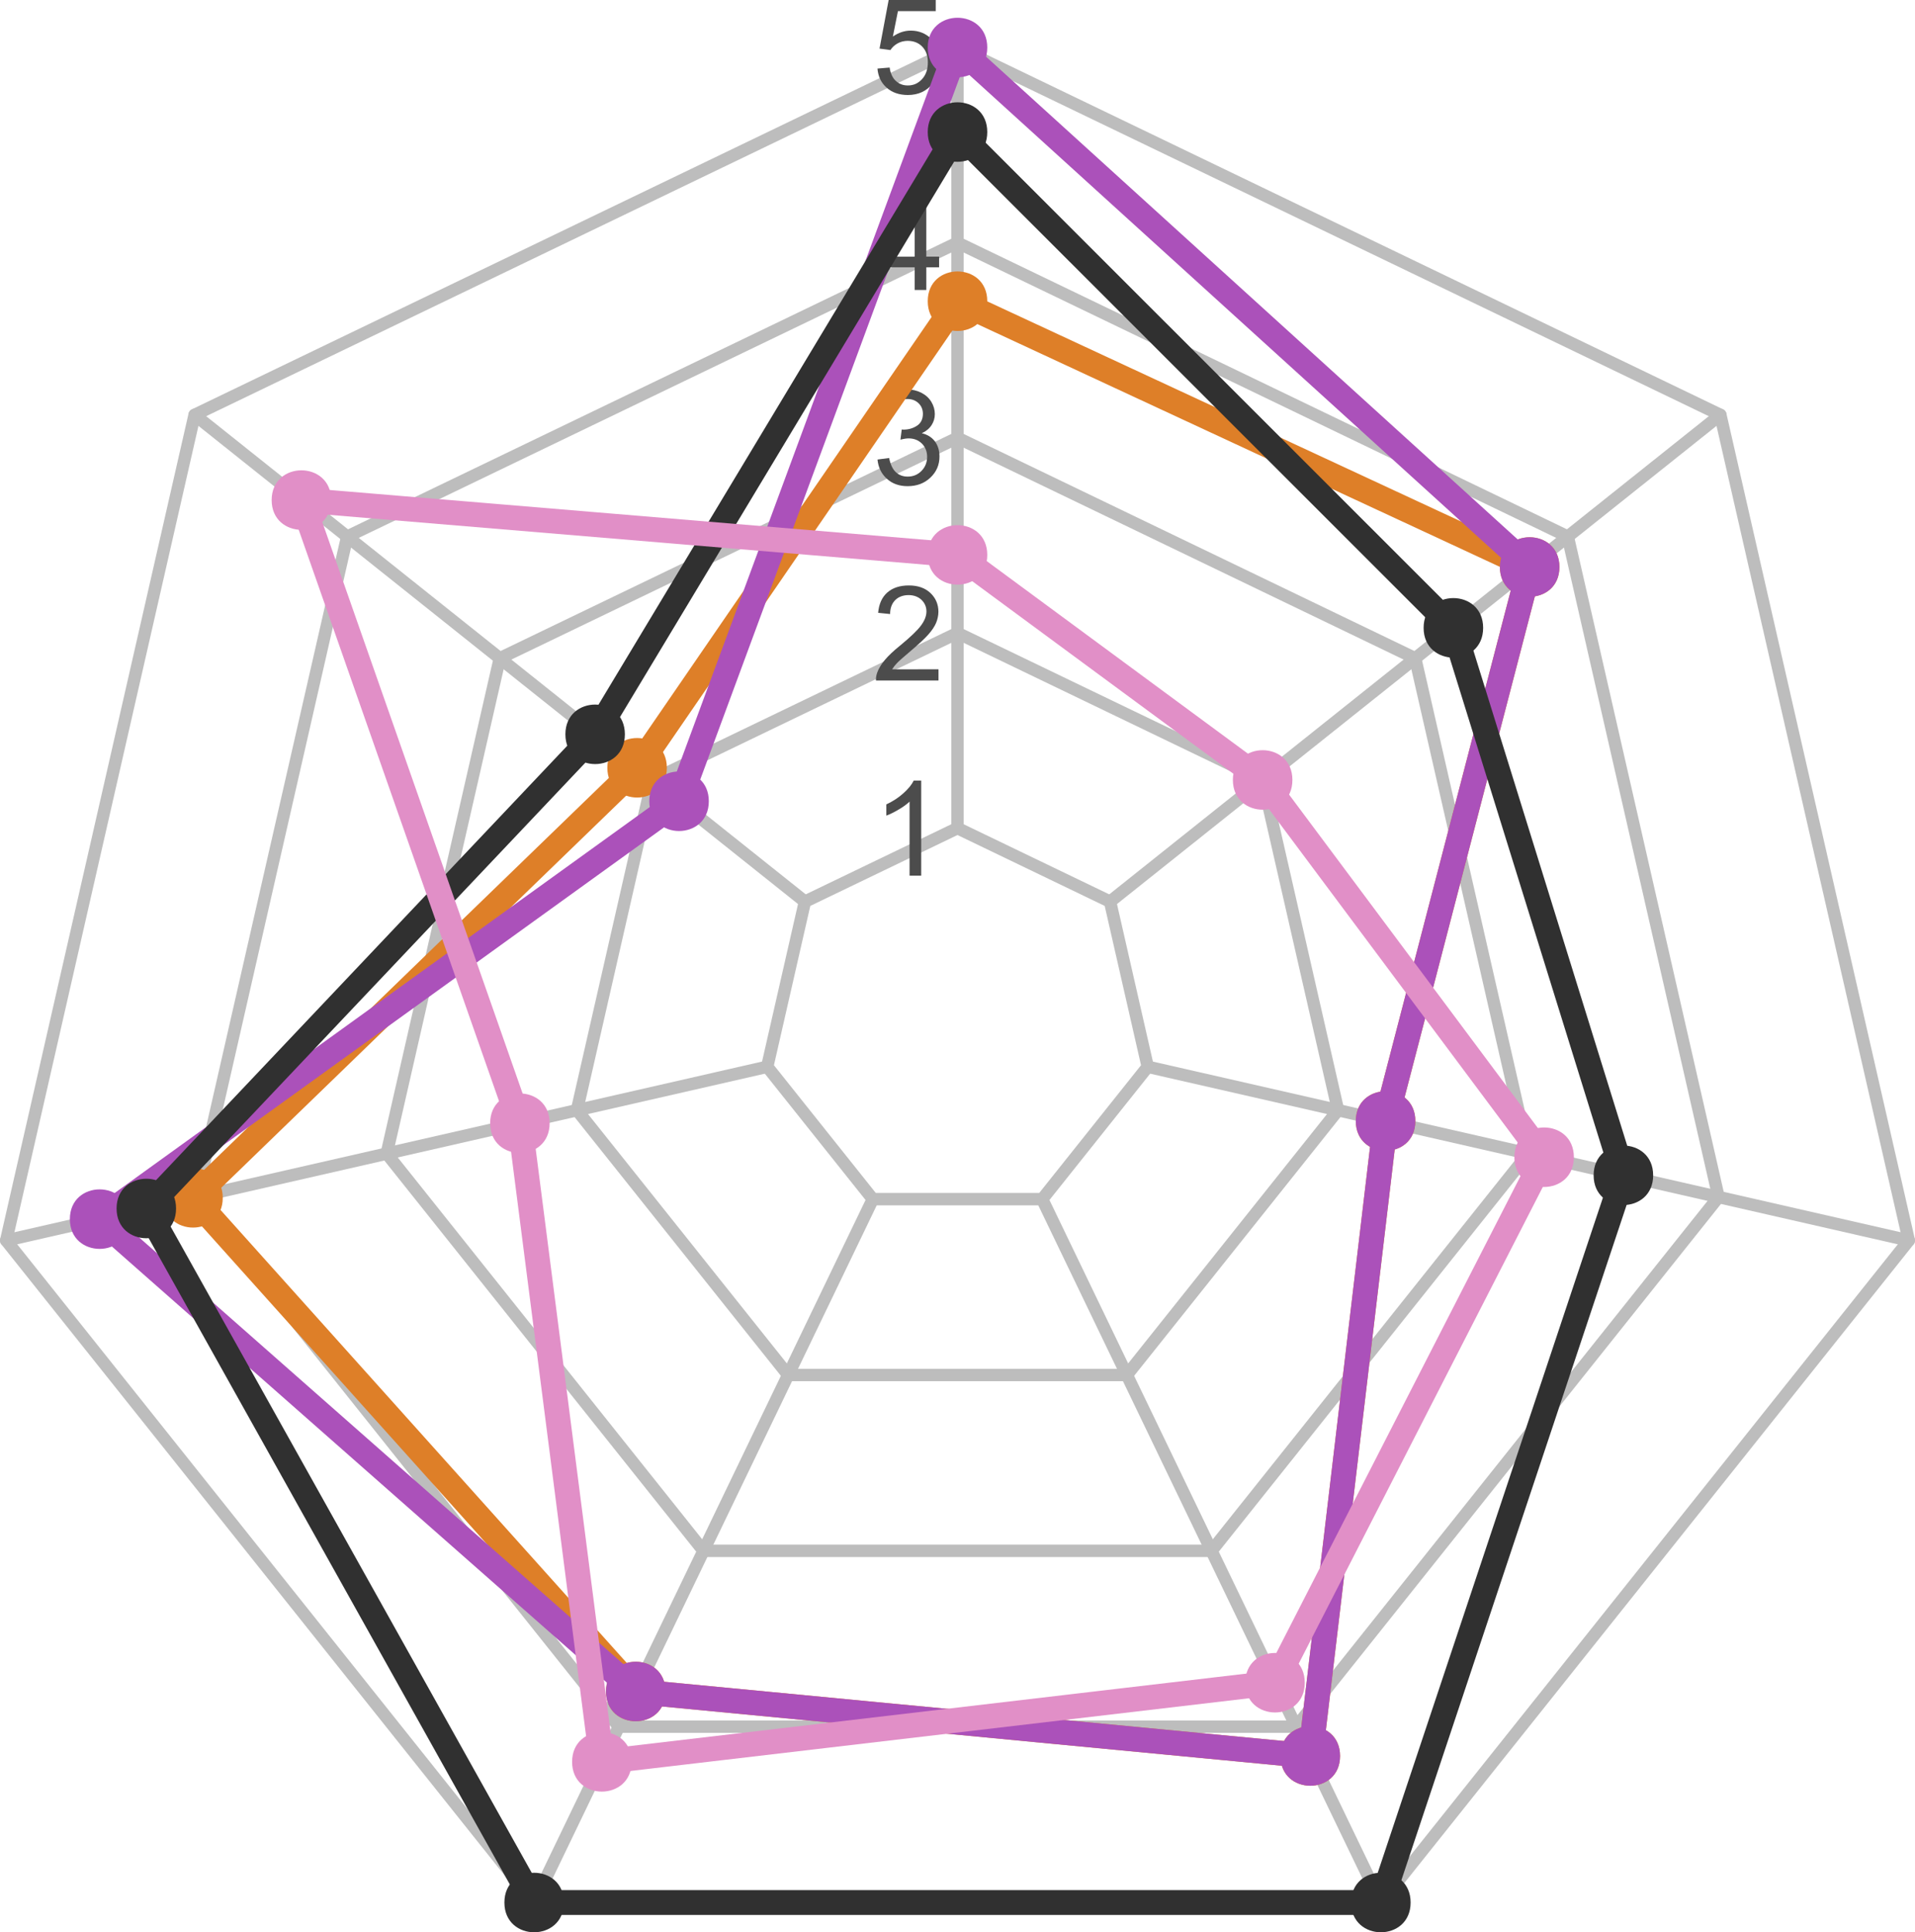 <?xml version="1.0" encoding="UTF-8" standalone="no"?>
<svg
   width="173.785pt"
   height="175.339pt"
   viewBox="0 0 173.785 175.339"
   version="1.1"
   id="svg717"
   sodipodi:docname="plot5.svg"
   inkscape:version="1.2.1 (9c6d41e410, 2022-07-14)"
   inkscape:export-filename="plot5.png"
   inkscape:export-xdpi="331.44373"
   inkscape:export-ydpi="331.44373"
   xmlns:inkscape="http://www.inkscape.org/namespaces/inkscape"
   xmlns:sodipodi="http://sodipodi.sourceforge.net/DTD/sodipodi-0.dtd"
   xmlns:xlink="http://www.w3.org/1999/xlink"
   xmlns="http://www.w3.org/2000/svg"
   xmlns:svg="http://www.w3.org/2000/svg">
  <sodipodi:namedview
     id="namedview719"
     pagecolor="#ffffff"
     bordercolor="#000000"
     borderopacity="0.25"
     inkscape:showpageshadow="2"
     inkscape:pageopacity="0.0"
     inkscape:pagecheckerboard="0"
     inkscape:deskcolor="#d1d1d1"
     inkscape:document-units="pt"
     showgrid="false"
     inkscape:zoom="1.1415746"
     inkscape:cx="-6.569873"
     inkscape:cy="134.02541"
     inkscape:window-width="1366"
     inkscape:window-height="705"
     inkscape:window-x="-8"
     inkscape:window-y="-8"
     inkscape:window-maximized="1"
     inkscape:current-layer="svg717" />
  <defs
     id="defs494">
    <g
       id="g492">
      <symbol
         overflow="visible"
         id="glyph0-0">
        <path
           style="stroke:none"
           d="m 1.5,0 v -7.5 h 6 V 0 Z m 0.188,-0.188 h 5.625 v -7.125 h -5.625 z m 0,0"
           id="path423" />
      </symbol>
      <symbol
         overflow="visible"
         id="glyph0-1">
        <path
           style="stroke:none"
           d="M 4.469,0 H 3.414 v -6.719 c -0.254,0.242 -0.586,0.484 -1,0.723 C 2,-5.75 1.629,-5.57 1.305,-5.449 V -6.469 C 1.895,-6.742 2.41,-7.078 2.852,-7.477 3.293,-7.871 3.605,-8.254 3.789,-8.625 H 4.469 Z m 0,0"
           id="path426" />
      </symbol>
      <symbol
         overflow="visible"
         id="glyph0-2">
        <path
           style="stroke:none"
           d="M 6.039,-1.016 V 0 H 0.363 C 0.355,-0.254 0.395,-0.496 0.484,-0.734 0.629,-1.117 0.859,-1.5 1.18,-1.875 1.492,-2.25 1.953,-2.684 2.562,-3.176 3.492,-3.941 4.125,-4.547 4.453,-4.992 4.781,-5.438 4.945,-5.859 4.945,-6.266 4.945,-6.68 4.793,-7.031 4.496,-7.32 4.191,-7.602 3.805,-7.746 3.328,-7.75 2.82,-7.746 2.414,-7.594 2.109,-7.293 1.805,-6.984 1.648,-6.562 1.648,-6.031 L 0.562,-6.141 C 0.633,-6.945 0.91,-7.559 1.398,-7.988 1.879,-8.41 2.531,-8.625 3.352,-8.625 c 0.82,0 1.473,0.23 1.957,0.688 0.48,0.457 0.719,1.023 0.723,1.695 -0.004,0.348 -0.074,0.684 -0.211,1.016 -0.145,0.336 -0.379,0.688 -0.703,1.051 -0.328,0.371 -0.867,0.875 -1.625,1.512 -0.633,0.535 -1.039,0.895 -1.219,1.082 -0.18,0.188 -0.328,0.379 -0.445,0.566 z m 0,0"
           id="path429" />
      </symbol>
      <symbol
         overflow="visible"
         id="glyph0-3">
        <path
           style="stroke:none"
           d="M 0.504,-2.266 1.559,-2.406 c 0.121,0.598 0.324,1.027 0.617,1.293 0.289,0.266 0.645,0.398 1.066,0.395 0.492,0.004 0.91,-0.168 1.254,-0.516 C 4.832,-1.574 5.004,-2 5.008,-2.516 5.004,-2.996 4.848,-3.395 4.535,-3.711 4.219,-4.023 3.816,-4.184 3.328,-4.184 c -0.199,0 -0.449,0.039 -0.742,0.117 l 0.117,-0.926 c 0.062,0.008 0.121,0.012 0.168,0.012 0.449,0 0.852,-0.117 1.215,-0.352 C 4.441,-5.566 4.621,-5.926 4.625,-6.414 4.621,-6.801 4.492,-7.121 4.23,-7.375 3.965,-7.629 3.625,-7.758 3.219,-7.758 c -0.414,0 -0.754,0.129 -1.027,0.387 -0.273,0.258 -0.449,0.645 -0.527,1.16 l -1.055,-0.188 C 0.738,-7.105 1.031,-7.652 1.488,-8.043 1.941,-8.43 2.508,-8.625 3.195,-8.625 c 0.465,0 0.898,0.102 1.293,0.301 0.391,0.203 0.691,0.477 0.902,0.824 0.211,0.352 0.316,0.723 0.316,1.109 0,0.371 -0.102,0.707 -0.301,1.012 -0.199,0.305 -0.492,0.547 -0.883,0.727 0.508,0.117 0.902,0.363 1.184,0.73 0.281,0.375 0.422,0.836 0.422,1.383 0,0.754 -0.273,1.391 -0.82,1.91 -0.547,0.523 -1.238,0.781 -2.074,0.781 -0.758,0 -1.387,-0.223 -1.879,-0.672 -0.5,-0.449 -0.781,-1.031 -0.852,-1.746 z m 0,0"
           id="path432" />
      </symbol>
      <symbol
         overflow="visible"
         id="glyph0-4">
        <path
           style="stroke:none"
           d="M 3.879,0 V -2.055 H 0.152 v -0.969 l 3.918,-5.566 h 0.863 v 5.566 H 6.094 v 0.969 H 4.934 V 0 Z m 0,-3.023 v -3.875 l -2.691,3.875 z m 0,0"
           id="path435" />
      </symbol>
      <symbol
         overflow="visible"
         id="glyph0-5">
        <path
           style="stroke:none"
           d="m 0.5,-2.25 1.105,-0.094 c 0.078,0.539 0.266,0.945 0.57,1.219 0.297,0.273 0.66,0.41 1.082,0.406 0.508,0.004 0.938,-0.188 1.289,-0.574 0.352,-0.379 0.527,-0.887 0.527,-1.527 0,-0.594 -0.172,-1.07 -0.508,-1.422 C 4.227,-4.59 3.785,-4.762 3.242,-4.766 2.898,-4.762 2.594,-4.684 2.32,-4.531 2.047,-4.375 1.832,-4.176 1.676,-3.93 L 0.688,-4.062 1.516,-8.473 h 4.273 v 1.008 H 2.359 L 1.898,-5.156 c 0.516,-0.359 1.055,-0.539 1.625,-0.539 0.746,0 1.379,0.262 1.898,0.781 0.512,0.52 0.77,1.188 0.773,2 -0.004,0.781 -0.23,1.453 -0.68,2.016 C 4.961,-0.199 4.211,0.145 3.258,0.148 2.477,0.145 1.836,-0.07 1.344,-0.508 0.844,-0.941 0.562,-1.523 0.5,-2.25 Z m 0,0"
           id="path438" />
      </symbol>
      <symbol
         overflow="visible"
         id="glyph0-6">
        <path
           style="stroke:none"
           d="m 0.926,0 v -8.59 h 3.238 c 0.57,0 1.008,0.027 1.309,0.082 0.422,0.07 0.773,0.207 1.059,0.402 0.285,0.199 0.516,0.473 0.691,0.828 0.172,0.359 0.258,0.75 0.262,1.172 C 7.48,-5.371 7.25,-4.75 6.785,-4.25 6.316,-3.742 5.477,-3.492 4.266,-3.492 H 2.062 V 0 Z M 2.062,-4.508 H 4.281 C 5.012,-4.504 5.535,-4.641 5.848,-4.918 6.156,-5.188 6.309,-5.574 6.312,-6.07 6.309,-6.43 6.219,-6.734 6.039,-6.992 5.855,-7.242 5.617,-7.414 5.32,-7.5 5.125,-7.551 4.77,-7.574 4.258,-7.578 H 2.062 Z m 0,0"
           id="path441" />
      </symbol>
      <symbol
         overflow="visible"
         id="glyph0-7">
        <path
           style="stroke:none"
           d="m 5.051,-2.004 1.09,0.137 C 5.969,-1.23 5.648,-0.738 5.184,-0.387 4.719,-0.035 4.125,0.141 3.406,0.141 2.492,0.141 1.77,-0.137 1.238,-0.699 0.699,-1.254 0.434,-2.043 0.438,-3.059 0.434,-4.105 0.703,-4.918 1.246,-5.496 1.781,-6.074 2.48,-6.363 3.344,-6.363 c 0.832,0 1.512,0.285 2.039,0.852 0.527,0.566 0.793,1.363 0.793,2.387 0,0.066 -0.004,0.16 -0.004,0.281 H 1.531 c 0.031,0.688 0.227,1.211 0.578,1.574 0.348,0.363 0.781,0.543 1.301,0.543 0.387,0 0.715,-0.102 0.992,-0.305 0.27,-0.203 0.488,-0.527 0.648,-0.973 z M 1.586,-3.711 H 5.062 C 5.016,-4.227 4.883,-4.621 4.664,-4.887 4.328,-5.293 3.891,-5.496 3.359,-5.496 c -0.488,0 -0.895,0.164 -1.223,0.488 C 1.805,-4.684 1.621,-4.25 1.586,-3.711 Z m 0,0"
           id="path444" />
      </symbol>
      <symbol
         overflow="visible"
         id="glyph0-8">
        <path
           style="stroke:none"
           d="m 3.094,-0.945 0.152,0.934 c -0.297,0.063 -0.562,0.094 -0.797,0.094 -0.383,0 -0.68,-0.059 -0.891,-0.18 C 1.348,-0.219 1.199,-0.379 1.113,-0.578 1.027,-0.773 0.984,-1.188 0.984,-1.82 V -5.402 H 0.211 V -6.223 H 0.984 V -7.766 L 2.031,-8.398 v 2.176 h 1.062 v 0.82 h -1.062 v 3.637 c -0.004,0.305 0.016,0.496 0.055,0.582 0.039,0.086 0.098,0.156 0.184,0.207 0.082,0.051 0.203,0.074 0.363,0.074 0.109,0 0.266,-0.012 0.461,-0.043 z m 0,0"
           id="path447" />
      </symbol>
      <symbol
         overflow="visible"
         id="glyph0-9">
        <path
           style="stroke:none"
           d="M 4.867,0 V -0.914 C 4.379,-0.211 3.723,0.141 2.895,0.141 2.527,0.141 2.184,0.07 1.867,-0.07 1.547,-0.211 1.309,-0.387 1.156,-0.602 1,-0.812 0.895,-1.074 0.832,-1.383 0.785,-1.59 0.762,-1.918 0.766,-2.367 v -3.855 h 1.055 v 3.449 c -0.004,0.555 0.02,0.926 0.066,1.117 0.062,0.277 0.203,0.496 0.422,0.652 0.215,0.164 0.48,0.242 0.797,0.238 0.312,0.004 0.609,-0.078 0.891,-0.242 0.277,-0.164 0.473,-0.383 0.59,-0.664 0.113,-0.277 0.172,-0.684 0.172,-1.219 V -6.223 H 5.812 V 0 Z m 0,0"
           id="path450" />
      </symbol>
      <symbol
         overflow="visible"
         id="glyph0-10">
        <path
           style="stroke:none"
           d="M 4.852,-0.766 C 4.461,-0.434 4.082,-0.199 3.723,-0.062 3.355,0.074 2.969,0.141 2.562,0.141 c -0.688,0 -1.211,-0.164 -1.578,-0.5 -0.367,-0.328 -0.551,-0.758 -0.551,-1.281 0,-0.305 0.066,-0.582 0.207,-0.832 0.137,-0.25 0.32,-0.453 0.547,-0.609 0.223,-0.152 0.477,-0.266 0.758,-0.348 0.207,-0.047 0.52,-0.102 0.938,-0.156 0.852,-0.102 1.477,-0.223 1.883,-0.363 0,-0.141 0.004,-0.23 0.004,-0.277 0,-0.422 -0.102,-0.727 -0.301,-0.906 -0.27,-0.238 -0.668,-0.355 -1.199,-0.359 -0.5,0.004 -0.867,0.09 -1.102,0.262 -0.234,0.176 -0.41,0.484 -0.52,0.926 l -1.031,-0.141 c 0.09,-0.441 0.246,-0.797 0.461,-1.07 0.211,-0.266 0.52,-0.477 0.93,-0.625 0.402,-0.148 0.875,-0.223 1.414,-0.223 0.531,0 0.961,0.062 1.293,0.188 0.332,0.125 0.578,0.285 0.734,0.473 0.156,0.191 0.266,0.43 0.328,0.719 0.031,0.18 0.047,0.504 0.051,0.969 v 1.406 C 5.824,-1.625 5.848,-1.004 5.895,-0.746 5.941,-0.484 6.031,-0.238 6.164,0 H 5.062 C 4.953,-0.219 4.883,-0.473 4.852,-0.766 Z M 4.766,-3.125 C 4.375,-2.965 3.801,-2.832 3.039,-2.727 c -0.434,0.066 -0.738,0.137 -0.918,0.211 -0.18,0.082 -0.32,0.195 -0.418,0.344 -0.098,0.152 -0.145,0.32 -0.145,0.5 0,0.285 0.105,0.52 0.316,0.703 0.211,0.191 0.523,0.285 0.938,0.281 0.406,0.004 0.766,-0.086 1.082,-0.266 0.316,-0.176 0.551,-0.418 0.699,-0.727 0.113,-0.238 0.168,-0.59 0.172,-1.055 z m 0,0"
           id="path453" />
      </symbol>
      <symbol
         overflow="visible"
         id="glyph0-11">
        <path
           style="stroke:none"
           d="M 0.766,0 V -8.59 H 1.82 V 0 Z m 0,0"
           id="path456" />
      </symbol>
      <symbol
         overflow="visible"
         id="glyph0-12">
        <path
           style="stroke:none"
           d="m 0.789,0 v -6.223 h 0.953 v 0.887 c 0.453,-0.684 1.113,-1.027 1.977,-1.027 0.371,0 0.715,0.07 1.035,0.203 0.312,0.137 0.551,0.312 0.707,0.527 0.156,0.223 0.266,0.48 0.328,0.781 0.039,0.195 0.059,0.539 0.059,1.023 V 0 H 4.793 v -3.785 c 0,-0.43 -0.043,-0.75 -0.125,-0.965 C 4.586,-4.961 4.441,-5.129 4.234,-5.258 4.023,-5.383 3.777,-5.449 3.5,-5.449 c -0.453,0 -0.84,0.145 -1.168,0.43 -0.328,0.285 -0.492,0.824 -0.488,1.621 V 0 Z m 0,0"
           id="path459" />
      </symbol>
      <symbol
         overflow="visible"
         id="glyph0-13">
        <path
           style="stroke:none"
           d="M 0.598,0.516 1.625,0.668 c 0.039,0.312 0.16,0.543 0.355,0.691 0.262,0.195 0.617,0.293 1.074,0.293 0.484,0 0.863,-0.098 1.129,-0.293 C 4.449,1.164 4.629,0.891 4.723,0.539 4.777,0.324 4.801,-0.125 4.797,-0.812 4.336,-0.27 3.762,0 3.078,0 2.219,0 1.559,-0.309 1.09,-0.926 0.621,-1.543 0.387,-2.281 0.387,-3.148 c 0,-0.59 0.105,-1.137 0.32,-1.641 0.215,-0.5 0.527,-0.891 0.938,-1.164 0.406,-0.273 0.887,-0.41 1.438,-0.41 0.734,0 1.34,0.297 1.816,0.891 v -0.75 h 0.973 v 5.379 c 0,0.969 -0.102,1.652 -0.297,2.059 C 5.375,1.613 5.062,1.934 4.637,2.172 4.207,2.402 3.684,2.52 3.059,2.523 2.316,2.52 1.715,2.352 1.258,2.023 0.801,1.688 0.582,1.188 0.598,0.516 Z M 1.469,-3.223 c -0.004,0.816 0.16,1.414 0.488,1.785 0.324,0.379 0.73,0.566 1.219,0.562 0.484,0.004 0.891,-0.184 1.219,-0.559 0.328,-0.371 0.492,-0.957 0.492,-1.754 0,-0.758 -0.172,-1.332 -0.508,-1.723 C 4.039,-5.297 3.633,-5.488 3.156,-5.492 2.684,-5.488 2.285,-5.297 1.961,-4.918 1.629,-4.535 1.465,-3.973 1.469,-3.223 Z m 0,0"
           id="path462" />
      </symbol>
      <symbol
         overflow="visible"
         id="glyph0-14">
        <path
           style="stroke:none"
           d="M 4.945,-3.367 V -4.375 l 3.641,-0.008 v 3.188 C 8.023,-0.75 7.449,-0.414 6.855,-0.188 6.262,0.035 5.652,0.145 5.027,0.148 4.184,0.145 3.414,-0.031 2.727,-0.395 2.035,-0.754 1.516,-1.277 1.168,-1.961 0.812,-2.645 0.637,-3.41 0.641,-4.254 0.637,-5.09 0.812,-5.867 1.164,-6.594 1.512,-7.312 2.016,-7.852 2.672,-8.207 3.328,-8.555 4.082,-8.73 4.938,-8.734 c 0.621,0.004 1.184,0.105 1.684,0.301 0.5,0.203 0.895,0.48 1.184,0.84 0.285,0.359 0.5,0.828 0.648,1.406 L 7.43,-5.906 C 7.297,-6.344 7.137,-6.688 6.949,-6.938 6.758,-7.188 6.484,-7.387 6.129,-7.539 5.77,-7.688 5.375,-7.762 4.945,-7.766 c -0.523,0.004 -0.973,0.082 -1.348,0.238 -0.379,0.16 -0.688,0.367 -0.918,0.625 -0.234,0.258 -0.414,0.543 -0.539,0.848 -0.223,0.535 -0.332,1.109 -0.328,1.73 -0.004,0.766 0.129,1.406 0.395,1.922 0.262,0.516 0.645,0.898 1.148,1.148 0.504,0.25 1.039,0.375 1.605,0.375 0.492,0 0.973,-0.094 1.445,-0.281 0.465,-0.188 0.82,-0.391 1.062,-0.609 v -1.598 z m 0,0"
           id="path465" />
      </symbol>
      <symbol
         overflow="visible"
         id="glyph0-15">
        <path
           style="stroke:none"
           d="m 0.797,0 v -8.59 h 1.055 v 4.898 l 2.496,-2.531 h 1.363 l -2.375,2.309 L 5.953,0 H 4.652 L 2.594,-3.18 1.852,-2.469 V 0 Z m 0,0"
           id="path468" />
      </symbol>
      <symbol
         overflow="visible"
         id="glyph0-16">
        <path
           style="stroke:none"
           d="M 0.797,-7.375 V -8.59 H 1.852 V -7.375 Z m 0,7.375 V -6.223 H 1.852 V 0 Z m 0,0"
           id="path471" />
      </symbol>
      <symbol
         overflow="visible"
         id="glyph0-17">
        <path
           style="stroke:none"
           d="m 0.539,-2.758 1.07,-0.094 c 0.051,0.43 0.168,0.781 0.355,1.055 0.18,0.277 0.469,0.5 0.863,0.668 0.387,0.172 0.828,0.258 1.32,0.254 0.43,0.004 0.812,-0.062 1.148,-0.191 0.332,-0.125 0.578,-0.301 0.742,-0.527 0.16,-0.227 0.242,-0.473 0.242,-0.738 0,-0.266 -0.078,-0.5 -0.234,-0.703 C 5.891,-3.238 5.633,-3.406 5.273,-3.547 5.043,-3.633 4.531,-3.773 3.746,-3.965 2.953,-4.152 2.402,-4.332 2.086,-4.5 1.672,-4.711 1.363,-4.977 1.168,-5.297 0.965,-5.617 0.867,-5.973 0.867,-6.367 c 0,-0.434 0.121,-0.84 0.367,-1.215 0.246,-0.375 0.605,-0.66 1.078,-0.859 0.473,-0.191 1,-0.289 1.578,-0.293 0.633,0.004 1.191,0.105 1.684,0.309 0.484,0.203 0.859,0.504 1.121,0.902 0.262,0.398 0.402,0.852 0.422,1.352 L 6.031,-6.086 C 5.969,-6.629 5.77,-7.039 5.434,-7.316 5.094,-7.594 4.598,-7.734 3.938,-7.734 c -0.688,0 -1.191,0.129 -1.504,0.379 -0.32,0.258 -0.477,0.559 -0.473,0.91 -0.004,0.309 0.109,0.562 0.336,0.762 0.219,0.203 0.789,0.41 1.715,0.613 0.922,0.211 1.555,0.391 1.902,0.547 C 6.41,-4.293 6.781,-4 7.02,-3.648 7.254,-3.293 7.371,-2.887 7.375,-2.426 7.371,-1.969 7.242,-1.535 6.984,-1.133 6.723,-0.727 6.344,-0.414 5.855,-0.188 5.363,0.035 4.812,0.145 4.203,0.148 3.422,0.145 2.77,0.035 2.246,-0.191 1.719,-0.414 1.309,-0.754 1.012,-1.215 0.711,-1.668 0.555,-2.184 0.539,-2.758 Z m 0,0"
           id="path474" />
      </symbol>
      <symbol
         overflow="visible"
         id="glyph0-18">
        <path
           style="stroke:none"
           d="m 0.781,0 v -6.223 h 0.945 v 0.941 c 0.242,-0.438 0.465,-0.73 0.672,-0.871 0.203,-0.141 0.43,-0.211 0.68,-0.211 0.352,0 0.715,0.113 1.082,0.34 L 3.797,-5.047 C 3.539,-5.195 3.281,-5.273 3.023,-5.273 c -0.23,0 -0.438,0.07 -0.621,0.207 -0.188,0.141 -0.32,0.332 -0.395,0.578 -0.117,0.375 -0.176,0.785 -0.172,1.23 V 0 Z m 0,0"
           id="path477" />
      </symbol>
      <symbol
         overflow="visible"
         id="glyph0-19">
        <path
           style="stroke:none"
           d="m 0.398,-3.109 c 0,-1.152 0.32,-2.008 0.961,-2.562 0.535,-0.461 1.188,-0.691 1.957,-0.691 0.855,0 1.555,0.281 2.098,0.844 0.539,0.562 0.809,1.336 0.812,2.32 -0.004,0.801 -0.125,1.434 -0.359,1.891 C 5.625,-0.848 5.277,-0.492 4.82,-0.238 4.359,0.016 3.859,0.141 3.316,0.141 c -0.875,0 -1.582,-0.277 -2.113,-0.836 C 0.664,-1.254 0.398,-2.059 0.398,-3.109 Z m 1.086,0 c -0.004,0.801 0.172,1.398 0.52,1.789 0.344,0.398 0.781,0.594 1.312,0.594 0.523,0 0.957,-0.199 1.305,-0.598 0.348,-0.398 0.523,-1.004 0.523,-1.824 0,-0.766 -0.176,-1.348 -0.527,-1.746 -0.352,-0.395 -0.785,-0.594 -1.301,-0.598 -0.531,0.004 -0.969,0.199 -1.312,0.594 C 1.656,-4.5 1.48,-3.902 1.484,-3.109 Z m 0,0"
           id="path480" />
      </symbol>
      <symbol
         overflow="visible"
         id="glyph0-20">
        <path
           style="stroke:none"
           d=""
           id="path483" />
      </symbol>
      <symbol
         overflow="visible"
         id="glyph0-21">
        <path
           style="stroke:none"
           d="M -0.016,0 3.281,-8.59 H 4.508 L 8.023,0 H 6.727 l -1,-2.602 H 2.133 L 1.188,0 Z M 2.461,-3.527 H 5.375 L 4.477,-5.906 C 4.203,-6.629 4,-7.223 3.867,-7.688 3.758,-7.133 3.602,-6.586 3.406,-6.047 Z m 0,0"
           id="path486" />
      </symbol>
      <symbol
         overflow="visible"
         id="glyph0-22">
        <path
           style="stroke:none"
           d="m 0.785,-7.367 v -1.223 h 1.055 v 1.223 z M -0.551,2.414 -0.352,1.516 C -0.141,1.57 0.023,1.598 0.148,1.602 0.359,1.598 0.52,1.527 0.625,1.387 c 0.105,-0.145 0.16,-0.5 0.16,-1.07 v -6.539 h 1.055 v 6.562 c 0,0.766 -0.102,1.297 -0.301,1.598 C 1.285,2.324 0.863,2.52 0.273,2.523 -0.012,2.52 -0.285,2.484 -0.551,2.414 Z m 0,0"
           id="path489" />
      </symbol>
    </g>
  </defs>
  <path
     style="fill:none;stroke:#bdbdbd;stroke-width:1.125;stroke-linecap:round;stroke-linejoin:round;stroke-miterlimit:10;stroke-opacity:1"
     d="m 86.891,75.148 -13.844,6.668 -3.422,14.984 9.582,12.016 h 15.371 l 9.578,-12.016 -3.418,-14.984 z m 0,0"
     id="path498" />
  <g
     style="fill:#4c4c4c;fill-opacity:1"
     id="g502"
     transform="translate(-107.508,-80.941)">
    <use
       xlink:href="#glyph0-1"
       x="186.637"
       y="160.402"
       id="use500" />
  </g>
  <path
     style="fill:none;stroke:#bdbdbd;stroke-width:1.125;stroke-linecap:round;stroke-linejoin:round;stroke-miterlimit:10;stroke-opacity:1"
     d="m 86.891,57.438 -27.691,13.336 -6.84,29.965 19.164,24.031 h 30.738 l 19.164,-24.031 -6.84,-29.965 z m 0,0"
     id="path504" />
  <g
     style="fill:#4c4c4c;fill-opacity:1"
     id="g508"
     transform="translate(-107.508,-80.941)">
    <use
       xlink:href="#glyph0-2"
       x="186.637"
       y="142.691"
       id="use506" />
  </g>
  <path
     style="fill:none;stroke:#bdbdbd;stroke-width:1.125;stroke-linecap:round;stroke-linejoin:round;stroke-miterlimit:10;stroke-opacity:1"
     d="m 86.891,39.73 -41.535,20.004 -10.262,44.945 28.746,36.047 h 46.105 l 28.746,-36.047 -10.262,-44.945 z m 0,0"
     id="path510" />
  <g
     style="fill:#4c4c4c;fill-opacity:1"
     id="g514"
     transform="translate(-107.508,-80.941)">
    <use
       xlink:href="#glyph0-3"
       x="186.637"
       y="124.906"
       id="use512" />
  </g>
  <path
     style="fill:none;stroke:#bdbdbd;stroke-width:1.125;stroke-linecap:round;stroke-linejoin:round;stroke-miterlimit:10;stroke-opacity:1"
     d="m 86.891,22.02 -55.383,26.672 -13.68,59.93 38.328,48.062 h 61.473 l 38.328,-48.062 -13.68,-59.93 z m 0,0"
     id="path516" />
  <g
     style="fill:#4c4c4c;fill-opacity:1"
     id="g520"
     transform="translate(-107.508,-80.941)">
    <use
       xlink:href="#glyph0-4"
       x="186.637"
       y="107.254"
       id="use518" />
  </g>
  <path
     style="fill:none;stroke:#bdbdbd;stroke-width:1.125;stroke-linecap:round;stroke-linejoin:round;stroke-miterlimit:10;stroke-opacity:1"
     d="M 86.891,4.309 17.66,37.648 0.562,112.562 48.473,172.641 H 125.312 L 173.223,112.562 156.121,37.648 Z m 0,0"
     id="path522" />
  <g
     style="fill:#4c4c4c;fill-opacity:1"
     id="g526"
     transform="translate(-107.508,-80.941)">
    <use
       xlink:href="#glyph0-5"
       x="186.637"
       y="89.414"
       id="use524" />
  </g>
  <path
     style="fill:none;stroke:#bdbdbd;stroke-width:1.125;stroke-linecap:round;stroke-linejoin:round;stroke-miterlimit:10;stroke-opacity:1"
     d="M 86.891,75.148 V 4.309"
     id="path528" />
  <path
     style="fill:none;stroke:#bdbdbd;stroke-width:1.125;stroke-linecap:round;stroke-linejoin:round;stroke-miterlimit:10;stroke-opacity:1"
     d="M 73.047,81.816 17.66,37.648"
     id="path530" />
  <path
     style="fill:none;stroke:#bdbdbd;stroke-width:1.125;stroke-linecap:round;stroke-linejoin:round;stroke-miterlimit:10;stroke-opacity:1"
     d="M 69.625,96.801 0.562,112.562"
     id="path532" />
  <path
     style="fill:none;stroke:#bdbdbd;stroke-width:1.125;stroke-linecap:round;stroke-linejoin:round;stroke-miterlimit:10;stroke-opacity:1"
     d="M 79.207,108.816 48.473,172.641"
     id="path534" />
  <path
     style="fill:none;stroke:#bdbdbd;stroke-width:1.125;stroke-linecap:round;stroke-linejoin:round;stroke-miterlimit:10;stroke-opacity:1"
     d="m 94.578,108.816 30.734,63.824"
     id="path536" />
  <path
     style="fill:none;stroke:#bdbdbd;stroke-width:1.125;stroke-linecap:round;stroke-linejoin:round;stroke-miterlimit:10;stroke-opacity:1"
     d="M 104.156,96.801 173.223,112.562"
     id="path538" />
  <path
     style="fill:none;stroke:#bdbdbd;stroke-width:1.125;stroke-linecap:round;stroke-linejoin:round;stroke-miterlimit:10;stroke-opacity:1"
     d="M 100.738,81.816 156.121,37.648"
     id="path540" />
  <g
     style="fill:#000000;fill-opacity:1"
     id="g560"
     transform="translate(-107.508,-80.941)" />
  <g
     style="fill:#000000;fill-opacity:1"
     id="g572"
     transform="translate(-107.508,-80.941)" />
  <g
     style="fill:#000000;fill-opacity:1"
     id="g582"
     transform="translate(-107.508,-80.941)" />
  <g
     style="fill:#000000;fill-opacity:1"
     id="g602"
     transform="translate(-107.508,-80.941)" />
  <g
     style="fill:#000000;fill-opacity:1"
     id="g614"
     transform="translate(-107.508,-80.941)" />
  <g
     style="fill:#000000;fill-opacity:1"
     id="g628"
     transform="translate(-107.508,-80.941)" />
  <g
     style="fill:#000000;fill-opacity:1"
     id="g650"
     transform="translate(-107.508,-80.941)" />
  <path
     style="fill:none;stroke:#de7f28;stroke-width:2.25;stroke-linecap:round;stroke-linejoin:round;stroke-miterlimit:10;stroke-opacity:1"
     d="m 86.891,27.332 -29.074,42.34 -40.301,39.023 40.176,44.797 61.219,5.852 6.832,-57.617 13.074,-50.273 z m 0,0"
     id="path652" />
  <path
     style="fill:#de7f28;fill-opacity:1;fill-rule:nonzero;stroke:none"
     d="m 89.594,27.332 c 0,3.602 -5.402,3.602 -5.402,0 0,-3.602 5.402,-3.602 5.402,0"
     id="path654" />
  <path
     style="fill:#de7f28;fill-opacity:1;fill-rule:nonzero;stroke:none"
     d="m 60.516,69.672 c 0,3.598 -5.398,3.598 -5.398,0 0,-3.602 5.398,-3.602 5.398,0"
     id="path656" />
  <path
     style="fill:#de7f28;fill-opacity:1;fill-rule:nonzero;stroke:none"
     d="m 20.215,108.695 c 0,3.598 -5.398,3.598 -5.398,0 0,-3.602 5.398,-3.602 5.398,0"
     id="path658" />
  <path
     style="fill:#de7f28;fill-opacity:1;fill-rule:nonzero;stroke:none"
     d="m 60.395,153.492 c 0,3.598 -5.402,3.598 -5.402,0 0,-3.602 5.402,-3.602 5.402,0"
     id="path660" />
  <path
     style="fill:#de7f28;fill-opacity:1;fill-rule:nonzero;stroke:none"
     d="m 121.609,159.344 c 0,3.598 -5.402,3.598 -5.402,0 0,-3.602 5.402,-3.602 5.402,0"
     id="path662" />
  <path
     style="fill:#de7f28;fill-opacity:1;fill-rule:nonzero;stroke:none"
     d="m 128.441,101.727 c 0,3.598 -5.402,3.598 -5.402,0 0,-3.602 5.402,-3.602 5.402,0"
     id="path664" />
  <path
     style="fill:#de7f28;fill-opacity:1;fill-rule:nonzero;stroke:none"
     d="m 141.516,51.453 c 0,3.598 -5.402,3.598 -5.402,0 0,-3.602 5.402,-3.602 5.402,0"
     id="path666" />
  <path
     style="fill:none;stroke:#ab51ba;stroke-width:2.25;stroke-linecap:round;stroke-linejoin:round;stroke-miterlimit:10;stroke-opacity:1"
     d="M 86.891,4.309 61.621,72.707 9.039,110.629 l 48.652,42.863 61.219,5.852 6.832,-57.617 13.074,-50.273 z m 0,0"
     id="path668" />
  <path
     style="fill:#ab51ba;fill-opacity:1;fill-rule:nonzero;stroke:none"
     d="m 89.594,4.309 c 0,3.602 -5.402,3.602 -5.402,0 0,-3.598 5.402,-3.598 5.402,0"
     id="path670" />
  <path
     style="fill:#ab51ba;fill-opacity:1;fill-rule:nonzero;stroke:none"
     d="m 64.324,72.707 c 0,3.602 -5.402,3.602 -5.402,0 0,-3.602 5.402,-3.602 5.402,0"
     id="path672" />
  <path
     style="fill:#ab51ba;fill-opacity:1;fill-rule:nonzero;stroke:none"
     d="m 11.738,110.629 c 0,3.598 -5.398,3.598 -5.398,0 0,-3.602 5.398,-3.602 5.398,0"
     id="path674" />
  <path
     style="fill:#ab51ba;fill-opacity:1;fill-rule:nonzero;stroke:none"
     d="m 60.395,153.492 c 0,3.598 -5.402,3.598 -5.402,0 0,-3.602 5.402,-3.602 5.402,0"
     id="path676" />
  <path
     style="fill:#ab51ba;fill-opacity:1;fill-rule:nonzero;stroke:none"
     d="m 121.609,159.344 c 0,3.598 -5.402,3.598 -5.402,0 0,-3.602 5.402,-3.602 5.402,0"
     id="path678" />
  <path
     style="fill:#ab51ba;fill-opacity:1;fill-rule:nonzero;stroke:none"
     d="m 128.441,101.727 c 0,3.598 -5.402,3.598 -5.402,0 0,-3.602 5.402,-3.602 5.402,0"
     id="path680" />
  <path
     style="fill:#ab51ba;fill-opacity:1;fill-rule:nonzero;stroke:none"
     d="m 141.516,51.453 c 0,3.598 -5.402,3.598 -5.402,0 0,-3.602 5.402,-3.602 5.402,0"
     id="path682" />
  <path
     style="fill:none;stroke:#303030;stroke-width:2.25;stroke-linecap:round;stroke-linejoin:round;stroke-miterlimit:10;stroke-opacity:1"
     d="M 86.891,11.984 54.008,66.633 13.277,109.66 48.473,172.641 h 76.84 l 22.012,-65.988 -15.434,-49.68 z m 0,0"
     id="path684" />
  <path
     style="fill:#303030;fill-opacity:1;fill-rule:nonzero;stroke:none"
     d="m 89.594,11.984 c 0,3.598 -5.402,3.598 -5.402,0 0,-3.602 5.402,-3.602 5.402,0"
     id="path686" />
  <path
     style="fill:#303030;fill-opacity:1;fill-rule:nonzero;stroke:none"
     d="m 56.707,66.633 c 0,3.602 -5.398,3.602 -5.398,0 0,-3.598 5.398,-3.598 5.398,0"
     id="path688" />
  <path
     style="fill:#303030;fill-opacity:1;fill-rule:nonzero;stroke:none"
     d="m 15.977,109.66 c 0,3.602 -5.398,3.602 -5.398,0 0,-3.598 5.398,-3.598 5.398,0"
     id="path690" />
  <path
     style="fill:#303030;fill-opacity:1;fill-rule:nonzero;stroke:none"
     d="m 51.172,172.641 c 0,3.598 -5.398,3.598 -5.398,0 0,-3.602 5.398,-3.602 5.398,0"
     id="path692" />
  <path
     style="fill:#303030;fill-opacity:1;fill-rule:nonzero;stroke:none"
     d="m 128.012,172.641 c 0,3.598 -5.398,3.598 -5.398,0 0,-3.602 5.398,-3.602 5.398,0"
     id="path694" />
  <path
     style="fill:#303030;fill-opacity:1;fill-rule:nonzero;stroke:none"
     d="m 150.023,106.652 c 0,3.598 -5.402,3.598 -5.402,0 0,-3.602 5.402,-3.602 5.402,0"
     id="path696" />
  <path
     style="fill:#303030;fill-opacity:1;fill-rule:nonzero;stroke:none"
     d="m 134.594,56.973 c 0,3.602 -5.402,3.602 -5.402,0 0,-3.602 5.402,-3.602 5.402,0"
     id="path698" />
  <path
     style="fill:none;stroke:#e18fc7;stroke-width:2.25;stroke-linecap:round;stroke-linejoin:round;stroke-miterlimit:10;stroke-opacity:1"
     d="m 86.891,50.355 -59.535,-4.977 19.824,56.543 7.441,57.953 61.086,-7.18 24.422,-47.688 -25.543,-34.234 z m 0,0"
     id="path700" />
  <path
     style="fill:#e18fc7;fill-opacity:1;fill-rule:nonzero;stroke:none"
     d="m 89.594,50.355 c 0,3.598 -5.402,3.598 -5.402,0 0,-3.602 5.402,-3.602 5.402,0"
     id="path702" />
  <path
     style="fill:#e18fc7;fill-opacity:1;fill-rule:nonzero;stroke:none"
     d="m 30.055,45.379 c 0,3.598 -5.402,3.598 -5.402,0 0,-3.602 5.402,-3.602 5.402,0"
     id="path704" />
  <path
     style="fill:#e18fc7;fill-opacity:1;fill-rule:nonzero;stroke:none"
     d="m 49.879,101.922 c 0,3.602 -5.398,3.602 -5.398,0 0,-3.598 5.398,-3.598 5.398,0"
     id="path706" />
  <path
     style="fill:#e18fc7;fill-opacity:1;fill-rule:nonzero;stroke:none"
     d="m 57.32,159.875 c 0,3.598 -5.402,3.598 -5.402,0 0,-3.602 5.402,-3.602 5.402,0"
     id="path708" />
  <path
     style="fill:#e18fc7;fill-opacity:1;fill-rule:nonzero;stroke:none"
     d="m 118.406,152.695 c 0,3.598 -5.398,3.598 -5.398,0 0,-3.602 5.398,-3.602 5.398,0"
     id="path710" />
  <path
     style="fill:#e18fc7;fill-opacity:1;fill-rule:nonzero;stroke:none"
     d="m 142.828,105.008 c 0,3.602 -5.398,3.602 -5.398,0 0,-3.598 5.398,-3.598 5.398,0"
     id="path712" />
  <path
     style="fill:#e18fc7;fill-opacity:1;fill-rule:nonzero;stroke:none"
     d="m 117.285,70.773 c 0,3.602 -5.402,3.602 -5.402,0 0,-3.598 5.402,-3.598 5.402,0"
     id="path714" />
</svg>
